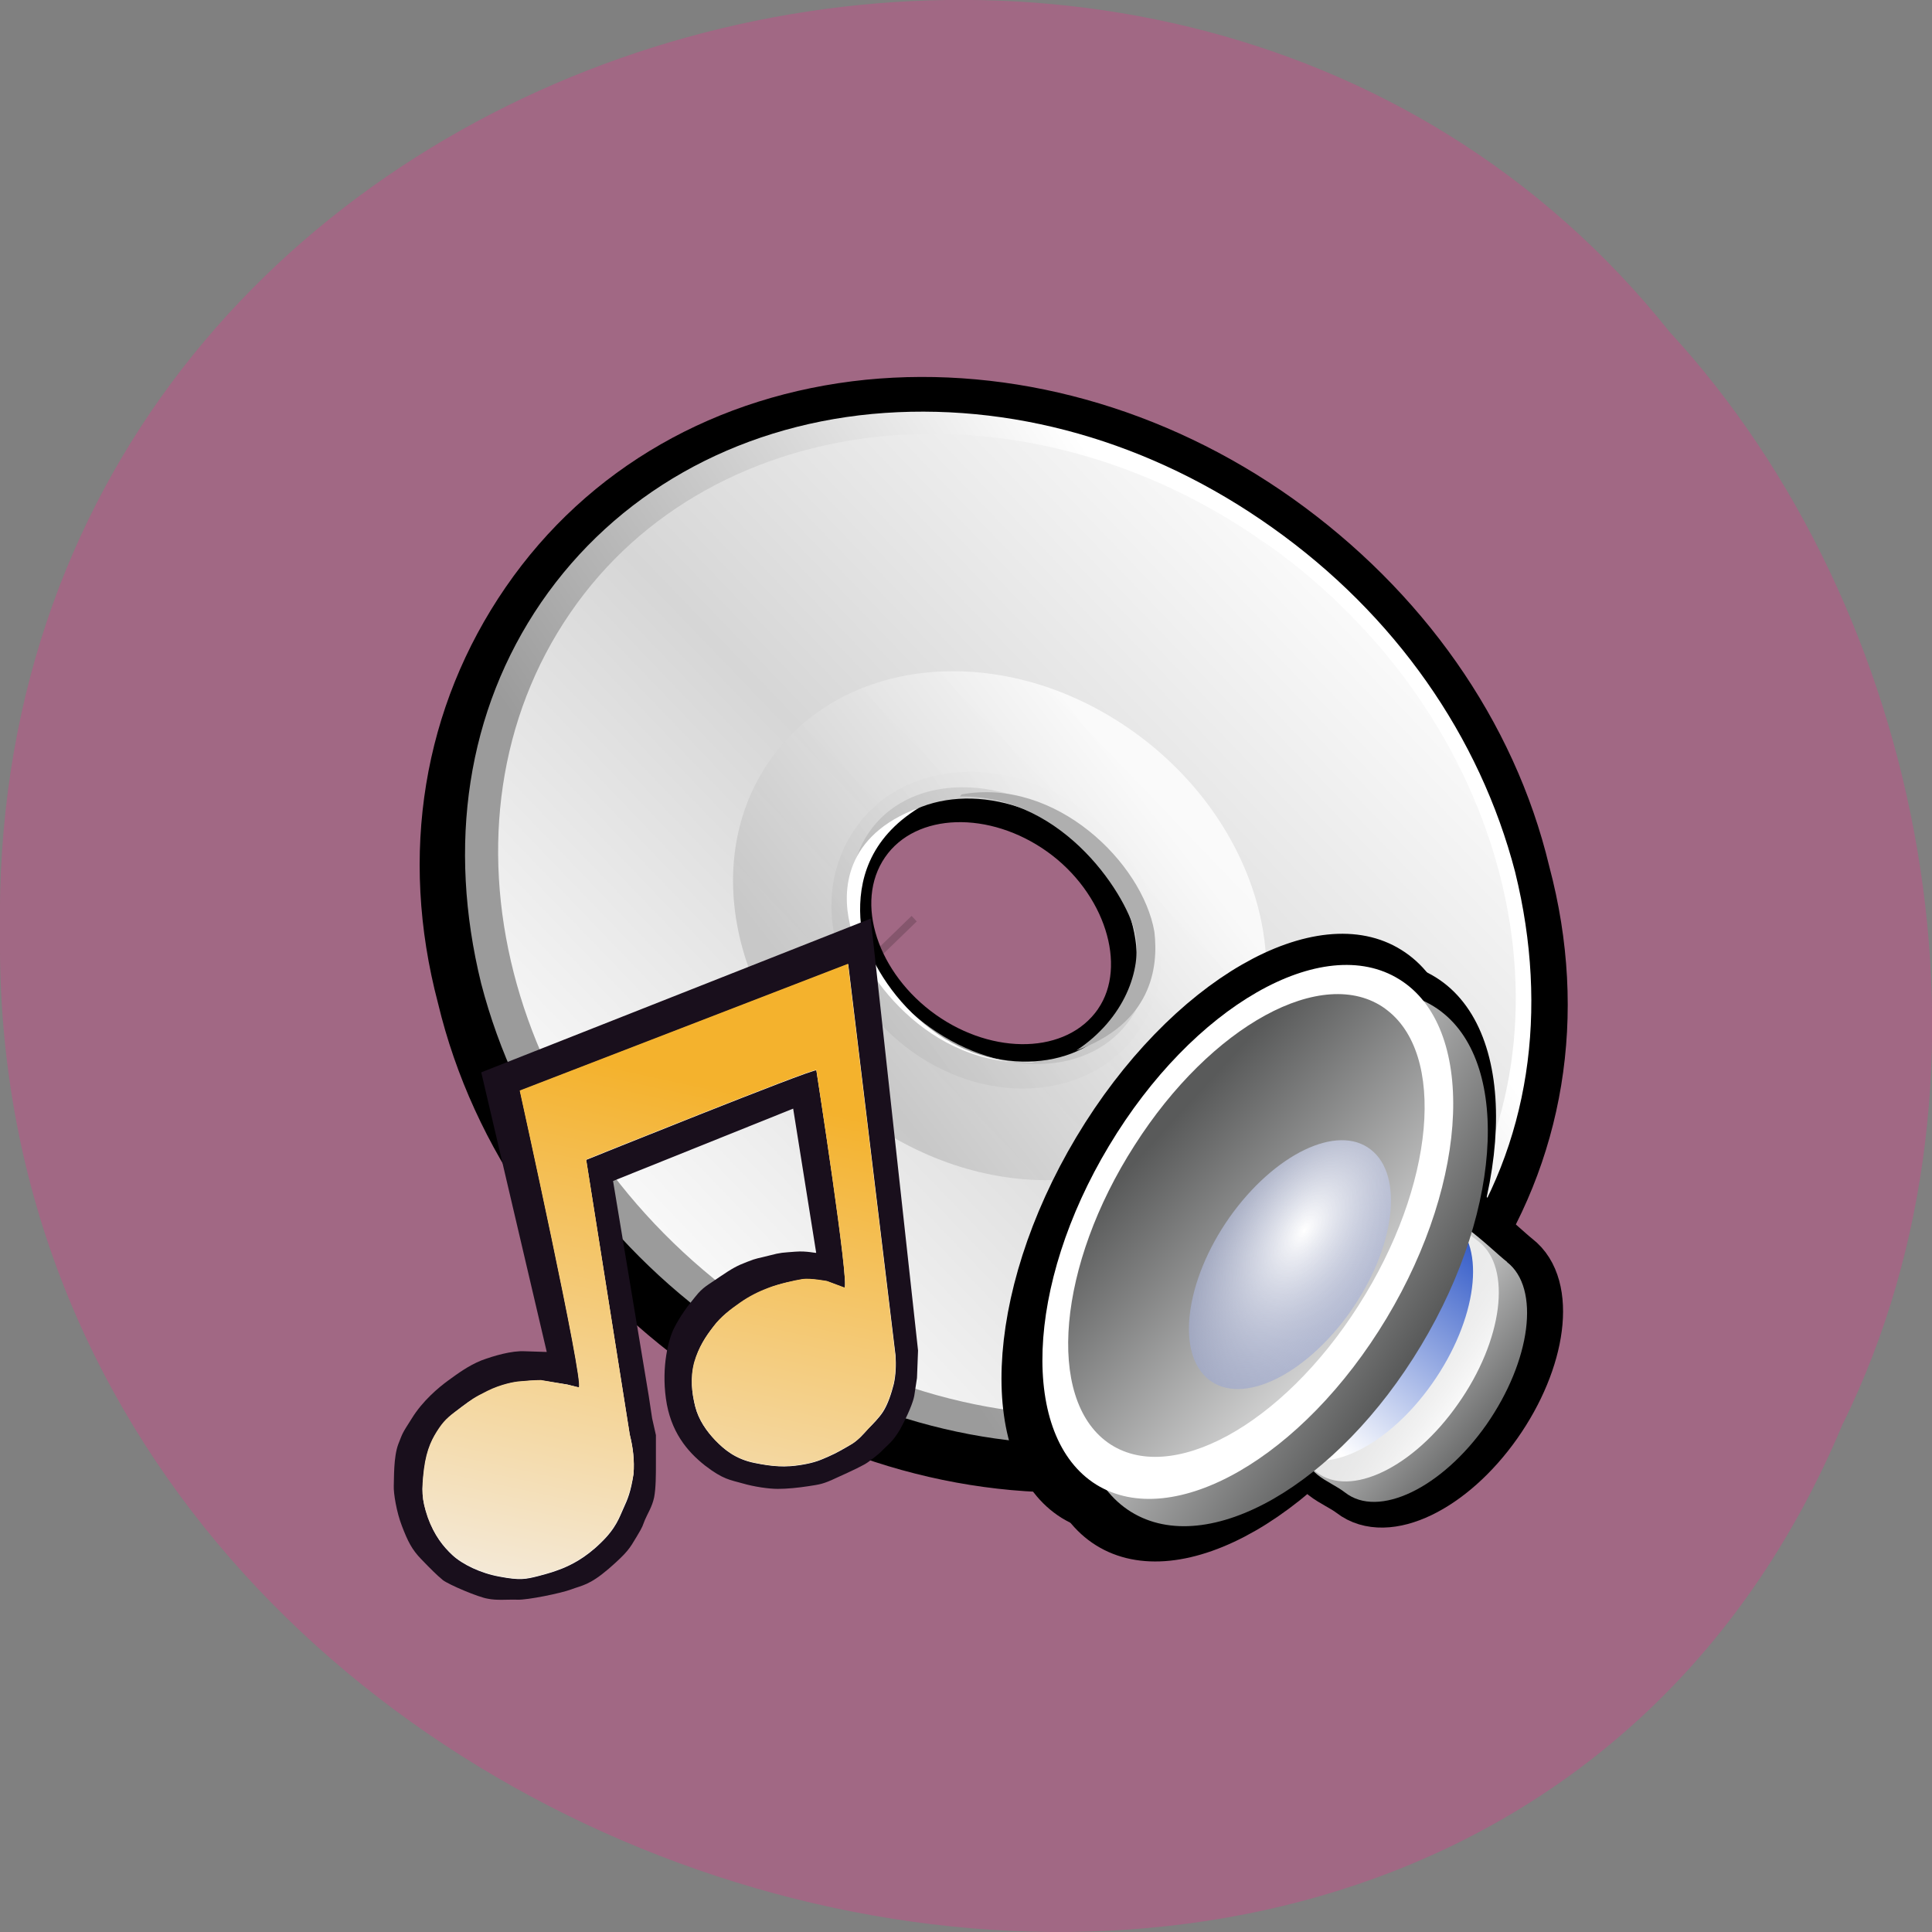 <svg xmlns="http://www.w3.org/2000/svg" xmlns:xlink="http://www.w3.org/1999/xlink" viewBox="0 0 22 22"><rect x="0" y="0" width="22" height="22" fill="#808080" stroke="none"/><defs><g id="6" clip-path="url(#5)"><path d="m 245.22 155.35 l 0.996 1.044" transform="matrix(0.059 0 0 0.06 -4.294 1.309)" stroke-opacity="0.573" stroke="#000" stroke-width="9.666"/></g><clipPath id="5"><path d="M 0,0 H22 V22 H0 z"/></clipPath><filter id="3" filterUnits="objectBoundingBox" x="0" y="0" width="22" height="22"><feColorMatrix type="matrix" in="SourceGraphic" values="0 0 0 0 1 0 0 0 0 1 0 0 0 0 1 0 0 0 1 0"/></filter><linearGradient id="C" gradientUnits="userSpaceOnUse" x1="438.52" y1="264.73" x2="418.76" y2="325.45"><stop stop-color="#595a5a"/><stop offset="1" stop-color="#fff"/></linearGradient><linearGradient id="E" gradientUnits="userSpaceOnUse" x1="127.88" y1="505.44" x2="135.07" y2="464.36" gradientTransform="matrix(0.066 -0.094 0.049 0.038 -16.1 9.329)" xlink:href="#C"/><linearGradient id="F" gradientUnits="userSpaceOnUse" x1="253.33" y1="452.09" x2="274.49" y2="421.26" gradientTransform="matrix(0.016 -0.098 0.071 0.012 -19.698 35.851)" xlink:href="#9"/><linearGradient id="B" gradientUnits="userSpaceOnUse" x1="434.1" y1="304.04" x2="437.72" y2="240.66"><stop stop-color="#053155"/><stop offset="1" stop-color="#002fe4" stop-opacity="0"/></linearGradient><linearGradient id="I" gradientUnits="userSpaceOnUse" x1="443.35" y1="252.42" x2="418.76" y2="325.45" gradientTransform="matrix(0.053 -0.084 0.043 0.031 -20.734 41.89)" xlink:href="#C"/><linearGradient id="G" gradientUnits="userSpaceOnUse" x1="117.78" x2="145.76" gradientTransform="matrix(0.066 -0.094 0.049 0.038 -16.709 8.861)"><stop stop-color="#fff"/><stop offset="1" stop-color="#1946c1"/></linearGradient><linearGradient id="H" gradientUnits="userSpaceOnUse" x1="434.1" y1="304.04" x2="437.72" y2="240.66" gradientTransform="matrix(0.058 -0.097 0.053 0.033 -25.26 47.584)" xlink:href="#C"/><linearGradient id="A" gradientUnits="userSpaceOnUse" x1="122.29" x2="158.02" gradientTransform="matrix(1.257 0 0 0.796 2.089 4.417)" xlink:href="#8"/><linearGradient id="1" gradientUnits="userSpaceOnUse" x1="24.863" y1="96.7" x2="101.99" y2="21.308" gradientTransform="matrix(0.114 0 0 0.116 4.18 3.773)"><stop stop-color="#fff"/><stop offset="0.494" stop-color="#d6d6d6"/><stop offset="1" stop-color="#fff"/><stop offset="1" stop-color="#c1c1c1"/></linearGradient><linearGradient id="2" gradientUnits="userSpaceOnUse" x1="78.31" y1="46.661" x2="48.22" y2="70.47" gradientTransform="matrix(0.114 0 0 0.116 4.18 3.773)"><stop stop-color="#fff" stop-opacity="0.788"/><stop offset="1" stop-color="#c1c1c1" stop-opacity="0.788"/></linearGradient><linearGradient id="7" gradientUnits="userSpaceOnUse" x1="117.37" y1="46.795" x2="100.39" y2="149.29" gradientTransform="matrix(0.055 0 0 0.072 2.068 9.08)"><stop stop-color="#f4b22d"/><stop offset="1" stop-color="#f4f6ff"/></linearGradient><linearGradient id="8" gradientUnits="userSpaceOnUse" x1="127.88" y1="505.44" x2="135.07" y2="464.36" gradientTransform="matrix(1.211 0.591 -0.345 0.651 313.76 -4.738)"><stop stop-color="#000fc1" stop-opacity="0.624"/><stop offset="1" stop-color="#fff" stop-opacity="0"/></linearGradient><linearGradient id="9" gradientUnits="userSpaceOnUse" x1="253.33" y1="452.09" x2="274.49" y2="421.26" gradientTransform="matrix(1.167 0 0 0.857 0.975 4.769)"><stop stop-color="#fff"/><stop offset="1" stop-color="#fff" stop-opacity="0"/></linearGradient><linearGradient id="0" gradientUnits="userSpaceOnUse" x1="91.13" y1="39.724" x2="39.779" y2="74.864" gradientTransform="matrix(0.114 0 0 0.116 4.18 3.773)"><stop stop-color="#fff"/><stop offset="1" stop-color="#9b9b9b"/></linearGradient><mask id="4"><g filter="url(#3)"><path fill-opacity="0.302" d="M 0,0 H22 V22 H0 z"/></g></mask><radialGradient id="D" gradientUnits="userSpaceOnUse" cx="132.65" cy="484.58" fx="132.52" fy="484.69" r="19.523" gradientTransform="matrix(1.337 0 0 0.748 2.089 4.417)"><stop stop-color="#fff"/><stop offset="1" stop-color="#4c69cc" stop-opacity="0.569"/></radialGradient><radialGradient id="J" gradientUnits="userSpaceOnUse" cx="132.65" cy="484.58" fx="132.52" fy="484.69" r="19.523" gradientTransform="matrix(0.066 -0.094 0.049 0.038 -17.644 8.05)"><stop stop-color="#fff"/><stop offset="1" stop-color="#939fcc" stop-opacity="0.569"/></radialGradient></defs><path d="m 20.988 16.203 c -4.332 10.391 -21.1 5.758 -20.988 -5.563 c -0.168 -10.293 13.164 -14.195 19.01 -6.863 c 2.922 3.168 3.945 8.422 1.98 12.426" fill="#a16884" fill-opacity="0.996"/><path d="m 17.641 9.863 c 0.453 1.699 0.168 3.375 -0.77 4.738 c -0.934 1.363 -2.387 2.168 -4.102 2.363 c -1.656 0.164 -3.398 -0.313 -4.863 -1.355 c -1.465 -1.043 -2.52 -2.52 -2.918 -4.184 c -0.449 -1.699 -0.168 -3.375 0.77 -4.738 c 0.938 -1.363 2.406 -2.191 4.102 -2.363 c 1.656 -0.164 3.398 0.313 4.863 1.355 c 1.465 1.043 2.52 2.52 2.918 4.184 m -5.137 1.625 c 0.336 -0.488 0.078 -1.32 -0.578 -1.789 c -0.656 -0.469 -1.496 -0.449 -1.848 0.063 c -0.355 0.516 -0.082 1.324 0.578 1.793 c 0.656 0.465 1.492 0.449 1.848 -0.066"/><path d="m 17.254 9.934 c 0.387 1.574 0.164 3.102 -0.684 4.336 c -0.848 1.238 -2.195 2 -3.766 2.148 c -1.566 0.145 -3.172 -0.309 -4.563 -1.297 c -1.391 -0.988 -2.359 -2.371 -2.762 -3.922 c -0.387 -1.574 -0.164 -3.102 0.684 -4.34 c 0.848 -1.234 2.199 -1.996 3.766 -2.145 c 1.566 -0.145 3.176 0.309 4.563 1.297 c 1.391 0.988 2.359 2.371 2.762 3.922 m -4.516 1.648 c 0.441 -0.645 0.145 -1.582 -0.613 -2.121 c -0.758 -0.539 -1.742 -0.477 -2.164 0.141 c -0.426 0.617 -0.145 1.582 0.613 2.121 c 0.758 0.539 1.742 0.477 2.164 -0.141" fill="url(#0)"/><path d="m 14.438 6.203 c 2.754 1.961 3.633 5.5 2.01 7.867 c -1.645 2.391 -5.191 2.738 -7.945 0.777 c -2.754 -1.961 -3.652 -5.473 -2.01 -7.867 c 1.621 -2.367 5.187 -2.738 7.941 -0.777 m -4.04 5.777 c 0.887 0.633 2.043 0.535 2.57 -0.238 c 0.531 -0.77 0.223 -1.91 -0.66 -2.539 c -0.887 -0.629 -2.043 -0.535 -2.57 0.238 c -0.531 0.773 -0.246 1.895 0.66 2.539" fill="url(#1)"/><path d="m 12.902 8.328 c 1.441 1.027 1.957 2.848 1.109 4.086 c -0.828 1.207 -2.68 1.383 -4.145 0.34 c -1.441 -1.023 -1.957 -2.848 -1.109 -4.082 c 0.832 -1.211 2.68 -1.387 4.145 -0.344 m -2.313 3.371 c 0.836 0.594 1.844 0.547 2.285 -0.098 c 0.441 -0.641 0.137 -1.625 -0.695 -2.219 c -0.832 -0.594 -1.844 -0.547 -2.285 0.098 c -0.441 0.645 -0.137 1.625 0.695 2.219" fill="url(#2)"/><path d="m 10.93 9.07 c 1.215 -0.016 1.934 1.188 2 1.578 c 0.07 0.395 -0.121 0.949 -0.676 1.316 c 0.852 -0.309 0.941 -0.934 0.891 -1.355 c -0.137 -0.785 -1.125 -1.758 -2.195 -1.563" fill="#afafaf"/><use xlink:href="#6" mask="url(#4)"/><path d="m 11.746 12.1 c -1.215 0.02 -1.926 -1.141 -1.949 -1.652 c -0.023 -0.402 0.09 -0.895 0.668 -1.25 c -0.852 0.313 -0.875 0.949 -0.789 1.316 c 0.094 0.523 0.887 1.664 2.113 1.578" fill="#fff"/><path d="m 9.766 10.422 l 0.063 0.063" fill="#ac3fd6"/><path d="m 5.48 12.211 l 0.746 3.184 l -0.25 -0.008 c -0.148 -0.008 -0.352 0.051 -0.496 0.105 c -0.145 0.059 -0.262 0.145 -0.375 0.227 c -0.113 0.082 -0.293 0.234 -0.414 0.43 c -0.117 0.184 -0.102 0.16 -0.156 0.297 c -0.055 0.148 -0.047 0.391 -0.051 0.473 c -0.004 0.082 0.031 0.301 0.094 0.461 c 0.066 0.172 0.113 0.266 0.219 0.375 c 0.109 0.113 0.176 0.18 0.246 0.238 c 0.074 0.055 0.406 0.195 0.508 0.211 c 0.105 0.023 0.23 0.008 0.344 0.012 c 0.113 0.004 0.496 -0.074 0.609 -0.117 c 0.125 -0.047 0.207 -0.047 0.426 -0.234 c 0.219 -0.191 0.238 -0.23 0.32 -0.367 c 0.078 -0.129 0.063 -0.117 0.094 -0.191 c 0.031 -0.074 0.082 -0.148 0.105 -0.258 c 0.02 -0.105 0.02 -0.258 0.02 -0.387 v -0.32 l -0.043 -0.191 l -0.039 -0.258 l -0.406 -2.445 l 2.051 -0.824 l 0.262 1.641 c 0 0.008 -0.105 -0.023 -0.238 -0.012 c -0.148 0.012 -0.16 0.008 -0.293 0.043 c -0.133 0.035 -0.141 0.027 -0.258 0.074 c -0.113 0.043 -0.168 0.074 -0.313 0.172 c -0.133 0.094 -0.184 0.109 -0.277 0.227 c -0.094 0.113 -0.172 0.223 -0.238 0.352 c -0.066 0.129 -0.145 0.441 -0.094 0.805 c 0.051 0.375 0.242 0.602 0.445 0.762 c 0.207 0.16 0.289 0.164 0.426 0.203 c 0.133 0.039 0.301 0.063 0.402 0.063 c 0.105 0 0.23 -0.012 0.352 -0.031 c 0.125 -0.02 0.16 -0.02 0.324 -0.098 c 0.164 -0.074 0.309 -0.141 0.359 -0.18 c 0.055 -0.043 0.109 -0.078 0.168 -0.141 c 0.059 -0.059 0.105 -0.086 0.188 -0.223 c 0.09 -0.164 0.152 -0.316 0.164 -0.387 l 0.031 -0.203 l 0.012 -0.313 l -0.539 -4.918" fill="#190f1c"/><path d="m 5.922 12.422 c 0 0 0.738 3.344 0.672 3.379 l -0.133 -0.035 l -0.297 -0.047 c -0.086 -0.004 -0.16 0.008 -0.266 0.016 c -0.035 0.004 -0.184 0.027 -0.348 0.109 c -0.156 0.078 -0.176 0.09 -0.297 0.18 c -0.121 0.094 -0.176 0.133 -0.25 0.242 c -0.074 0.105 -0.141 0.227 -0.172 0.469 c -0.031 0.238 -0.031 0.336 0.043 0.543 c 0.07 0.207 0.176 0.336 0.277 0.43 c 0.113 0.105 0.32 0.207 0.539 0.246 c 0.23 0.043 0.293 0.031 0.445 -0.008 c 0.145 -0.039 0.168 -0.047 0.27 -0.086 c 0.094 -0.039 0.254 -0.113 0.434 -0.289 c 0.18 -0.172 0.215 -0.297 0.262 -0.398 c 0.047 -0.102 0.082 -0.184 0.113 -0.387 c 0.012 -0.152 -0.004 -0.301 -0.043 -0.449 l -0.496 -3.129 c 0 0 2.566 -1.035 2.621 -1.02 c 0 0 0.383 2.453 0.32 2.477 l -0.195 -0.074 c 0 0 -0.184 -0.035 -0.281 -0.023 c -0.094 0.016 -0.266 0.051 -0.383 0.098 c -0.113 0.043 -0.223 0.098 -0.328 0.172 c -0.105 0.07 -0.219 0.156 -0.305 0.27 c -0.086 0.109 -0.168 0.23 -0.215 0.406 c -0.051 0.176 -0.031 0.348 0.008 0.504 c 0.039 0.152 0.129 0.281 0.23 0.383 c 0.098 0.105 0.23 0.215 0.445 0.258 c 0.211 0.043 0.355 0.051 0.527 0.023 c 0.172 -0.027 0.238 -0.063 0.32 -0.098 c 0.082 -0.035 0.184 -0.094 0.262 -0.141 c 0.074 -0.047 0.129 -0.109 0.184 -0.172 c 0.059 -0.059 0.121 -0.121 0.168 -0.191 c 0.059 -0.09 0.098 -0.215 0.125 -0.32 c 0.023 -0.102 0.027 -0.219 0.02 -0.324 l -0.539 -4.457" fill="#fff"/><path d="m 5.918 12.418 c 0 0 0.738 3.344 0.672 3.379 l -0.133 -0.031 l -0.297 -0.051 c -0.086 0 -0.156 0.008 -0.262 0.016 c -0.035 0.004 -0.188 0.027 -0.352 0.109 c -0.156 0.078 -0.172 0.094 -0.293 0.184 c -0.121 0.09 -0.18 0.129 -0.254 0.238 c -0.07 0.105 -0.141 0.227 -0.172 0.469 c -0.027 0.238 -0.027 0.336 0.043 0.547 c 0.074 0.203 0.18 0.332 0.281 0.426 c 0.113 0.105 0.32 0.207 0.539 0.246 c 0.23 0.043 0.289 0.031 0.445 -0.008 c 0.145 -0.039 0.164 -0.047 0.27 -0.086 c 0.094 -0.039 0.25 -0.113 0.434 -0.289 c 0.176 -0.172 0.215 -0.297 0.258 -0.398 c 0.047 -0.102 0.082 -0.184 0.117 -0.387 c 0.012 -0.152 -0.008 -0.301 -0.043 -0.449 l -0.496 -3.129 c 0 0 2.566 -1.035 2.621 -1.02 c 0 0 0.379 2.457 0.32 2.477 l -0.199 -0.074 c 0 0 -0.184 -0.035 -0.277 -0.023 c -0.098 0.016 -0.27 0.055 -0.383 0.098 c -0.117 0.043 -0.227 0.098 -0.332 0.172 c -0.105 0.074 -0.215 0.156 -0.301 0.27 c -0.086 0.113 -0.168 0.234 -0.219 0.406 c -0.047 0.176 -0.027 0.348 0.012 0.504 c 0.039 0.152 0.129 0.281 0.227 0.387 c 0.102 0.102 0.23 0.211 0.445 0.254 c 0.215 0.047 0.355 0.051 0.531 0.023 c 0.172 -0.027 0.238 -0.063 0.32 -0.098 c 0.082 -0.035 0.18 -0.094 0.258 -0.137 c 0.078 -0.047 0.129 -0.113 0.188 -0.172 c 0.055 -0.063 0.121 -0.125 0.164 -0.195 c 0.059 -0.09 0.098 -0.215 0.125 -0.32 c 0.023 -0.102 0.027 -0.219 0.02 -0.32 l -0.539 -4.461" fill="url(#7)"/><g fill-rule="evenodd"><g stroke="#000" stroke-linejoin="round" stroke-linecap="round" stroke-width="7.5" stroke-miterlimit="0"><path d="m 321.73 395.41 c -2.66 5.073 -12.42 5.405 -21.757 0.855 c -9.337 -4.55 -14.78 -12.354 -12.11 -17.38 c 1.33 -2.536 1.37 -6.127 5.282 -6.271 c 3.957 -0.151 11.785 3.145 16.476 5.416 c 4.699 2.317 14.515 1.221 16.71 4.339 c 2.203 3.164 -3.26 10.551 -4.598 13.04" transform="matrix(0.014 -0.084 0.083 0.014 -20.07 35.847)" fill="url(#8)"/><path d="m 323.71 391.25 c -2.623 5.02 -12.375 5.397 -21.757 0.855 c -9.345 -4.596 -14.787 -12.399 -12.12 -17.426 c 1.338 -2.49 2.489 -6.081 6.446 -6.232 c 3.912 -0.144 10.673 3.145 15.319 5.423 c 4.691 2.271 10.908 4.803 13.11 7.967 c 2.15 3.126 0.331 6.877 -0.999 9.413" transform="matrix(0.014 -0.084 0.083 0.014 -20.07 35.847)" fill="url(#9)"/><path d="m 194.82 366.23 c -0.007 5.779 -8.386 10.473 -18.716 10.444 c -10.302 0.009 -18.698 -4.688 -18.691 -10.468 c 0.007 -5.779 8.386 -10.473 18.716 -10.444 c 10.302 -0.009 18.698 4.688 18.691 10.468" transform="matrix(0.049 -0.07 0.066 0.051 -17.07 8.762)" fill="url(#A)"/><path d="m 464.46 272.15 c -0.01 16.327 -13.239 29.594 -29.593 29.589 c -16.354 -0.005 -29.585 -13.222 -29.592 -29.602 c 0.01 -16.327 13.258 -29.54 29.593 -29.589 c 16.354 0.005 29.603 13.275 29.592 29.602" transform="matrix(0.058 -0.097 0.053 0.033 -25.23 47.565)" fill="url(#B)"/><path d="m 464.45 272.17 c 0.019 16.295 -13.239 29.594 -29.593 29.589 c -16.324 -0.037 -29.555 -13.254 -29.592 -29.602 c 0.01 -16.327 13.287 -29.572 29.593 -29.589 c 16.354 0.005 29.603 13.275 29.592 29.602" transform="matrix(0.058 -0.097 0.053 0.033 -25.624 47.25)" fill="#fff"/><path d="m 464.45 272.15 c 0.016 16.376 -13.241 29.601 -29.564 29.587 c -16.355 0.025 -29.61 -13.204 -29.626 -29.581 c 0.039 -16.354 13.296 -29.579 29.62 -29.564 c 16.355 -0.025 29.578 13.244 29.571 29.558" transform="matrix(0.053 -0.084 0.043 0.031 -20.699 41.871)" fill="url(#C)"/><path d="m 194.84 366.23 c -0.007 5.779 -8.386 10.473 -18.716 10.444 c -10.338 0.036 -18.698 -4.688 -18.691 -10.468 c 0.007 -5.779 8.35 -10.446 18.688 -10.483 c 10.33 0.029 18.726 4.727 18.719 10.506" transform="matrix(0.049 -0.07 0.066 0.051 -18 7.946)" fill="url(#D)"/></g><path d="m 17.16 14.371 c 0.383 0.297 0.273 1.125 -0.234 1.852 c -0.508 0.723 -1.23 1.07 -1.609 0.773 c -0.191 -0.148 -0.488 -0.203 -0.445 -0.539 c 0.043 -0.332 0.426 -0.949 0.68 -1.309 c 0.258 -0.363 0.305 -1.207 0.594 -1.348 c 0.293 -0.141 0.828 0.426 1.016 0.57" fill="url(#E)"/><path d="m 16.84 14.14 c 0.379 0.297 0.273 1.125 -0.238 1.848 c -0.508 0.727 -1.23 1.07 -1.609 0.777 c -0.188 -0.148 -0.469 -0.297 -0.426 -0.633 c 0.043 -0.332 0.406 -0.855 0.664 -1.215 c 0.254 -0.363 0.551 -0.852 0.84 -0.992 c 0.293 -0.141 0.578 0.066 0.77 0.215" fill="url(#F)"/><path d="m 16.547 13.902 c 0.379 0.297 0.273 1.125 -0.238 1.852 c -0.508 0.723 -1.23 1.07 -1.609 0.773 c -0.379 -0.297 -0.273 -1.125 0.234 -1.848 c 0.512 -0.727 1.234 -1.07 1.613 -0.777" fill="url(#G)"/><path d="m 16.328 11.461 c 0.871 0.543 0.809 2.27 -0.145 3.859 c -0.953 1.59 -2.43 2.438 -3.305 1.895 c -0.871 -0.543 -0.809 -2.27 0.145 -3.859 c 0.953 -1.59 2.434 -2.438 3.305 -1.895" fill="url(#H)"/><path d="m 15.934 11.152 c 0.871 0.539 0.809 2.27 -0.145 3.859 c -0.953 1.586 -2.43 2.434 -3.305 1.895 c -0.871 -0.543 -0.809 -2.273 0.145 -3.859 c 0.953 -1.59 2.434 -2.438 3.305 -1.895" fill="#fff"/><path d="m 15.77 11.484 c 0.707 0.504 0.57 2.02 -0.301 3.383 c -0.871 1.367 -2.148 2.062 -2.855 1.559 c -0.703 -0.504 -0.57 -2.02 0.305 -3.383 c 0.871 -1.367 2.148 -2.063 2.852 -1.559" fill="url(#I)"/><path d="m 15.609 13.09 c 0.383 0.297 0.277 1.121 -0.234 1.848 c -0.512 0.723 -1.23 1.07 -1.609 0.773 c -0.379 -0.297 -0.273 -1.125 0.234 -1.848 c 0.512 -0.723 1.23 -1.07 1.609 -0.773" fill="url(#J)"/></g></svg>